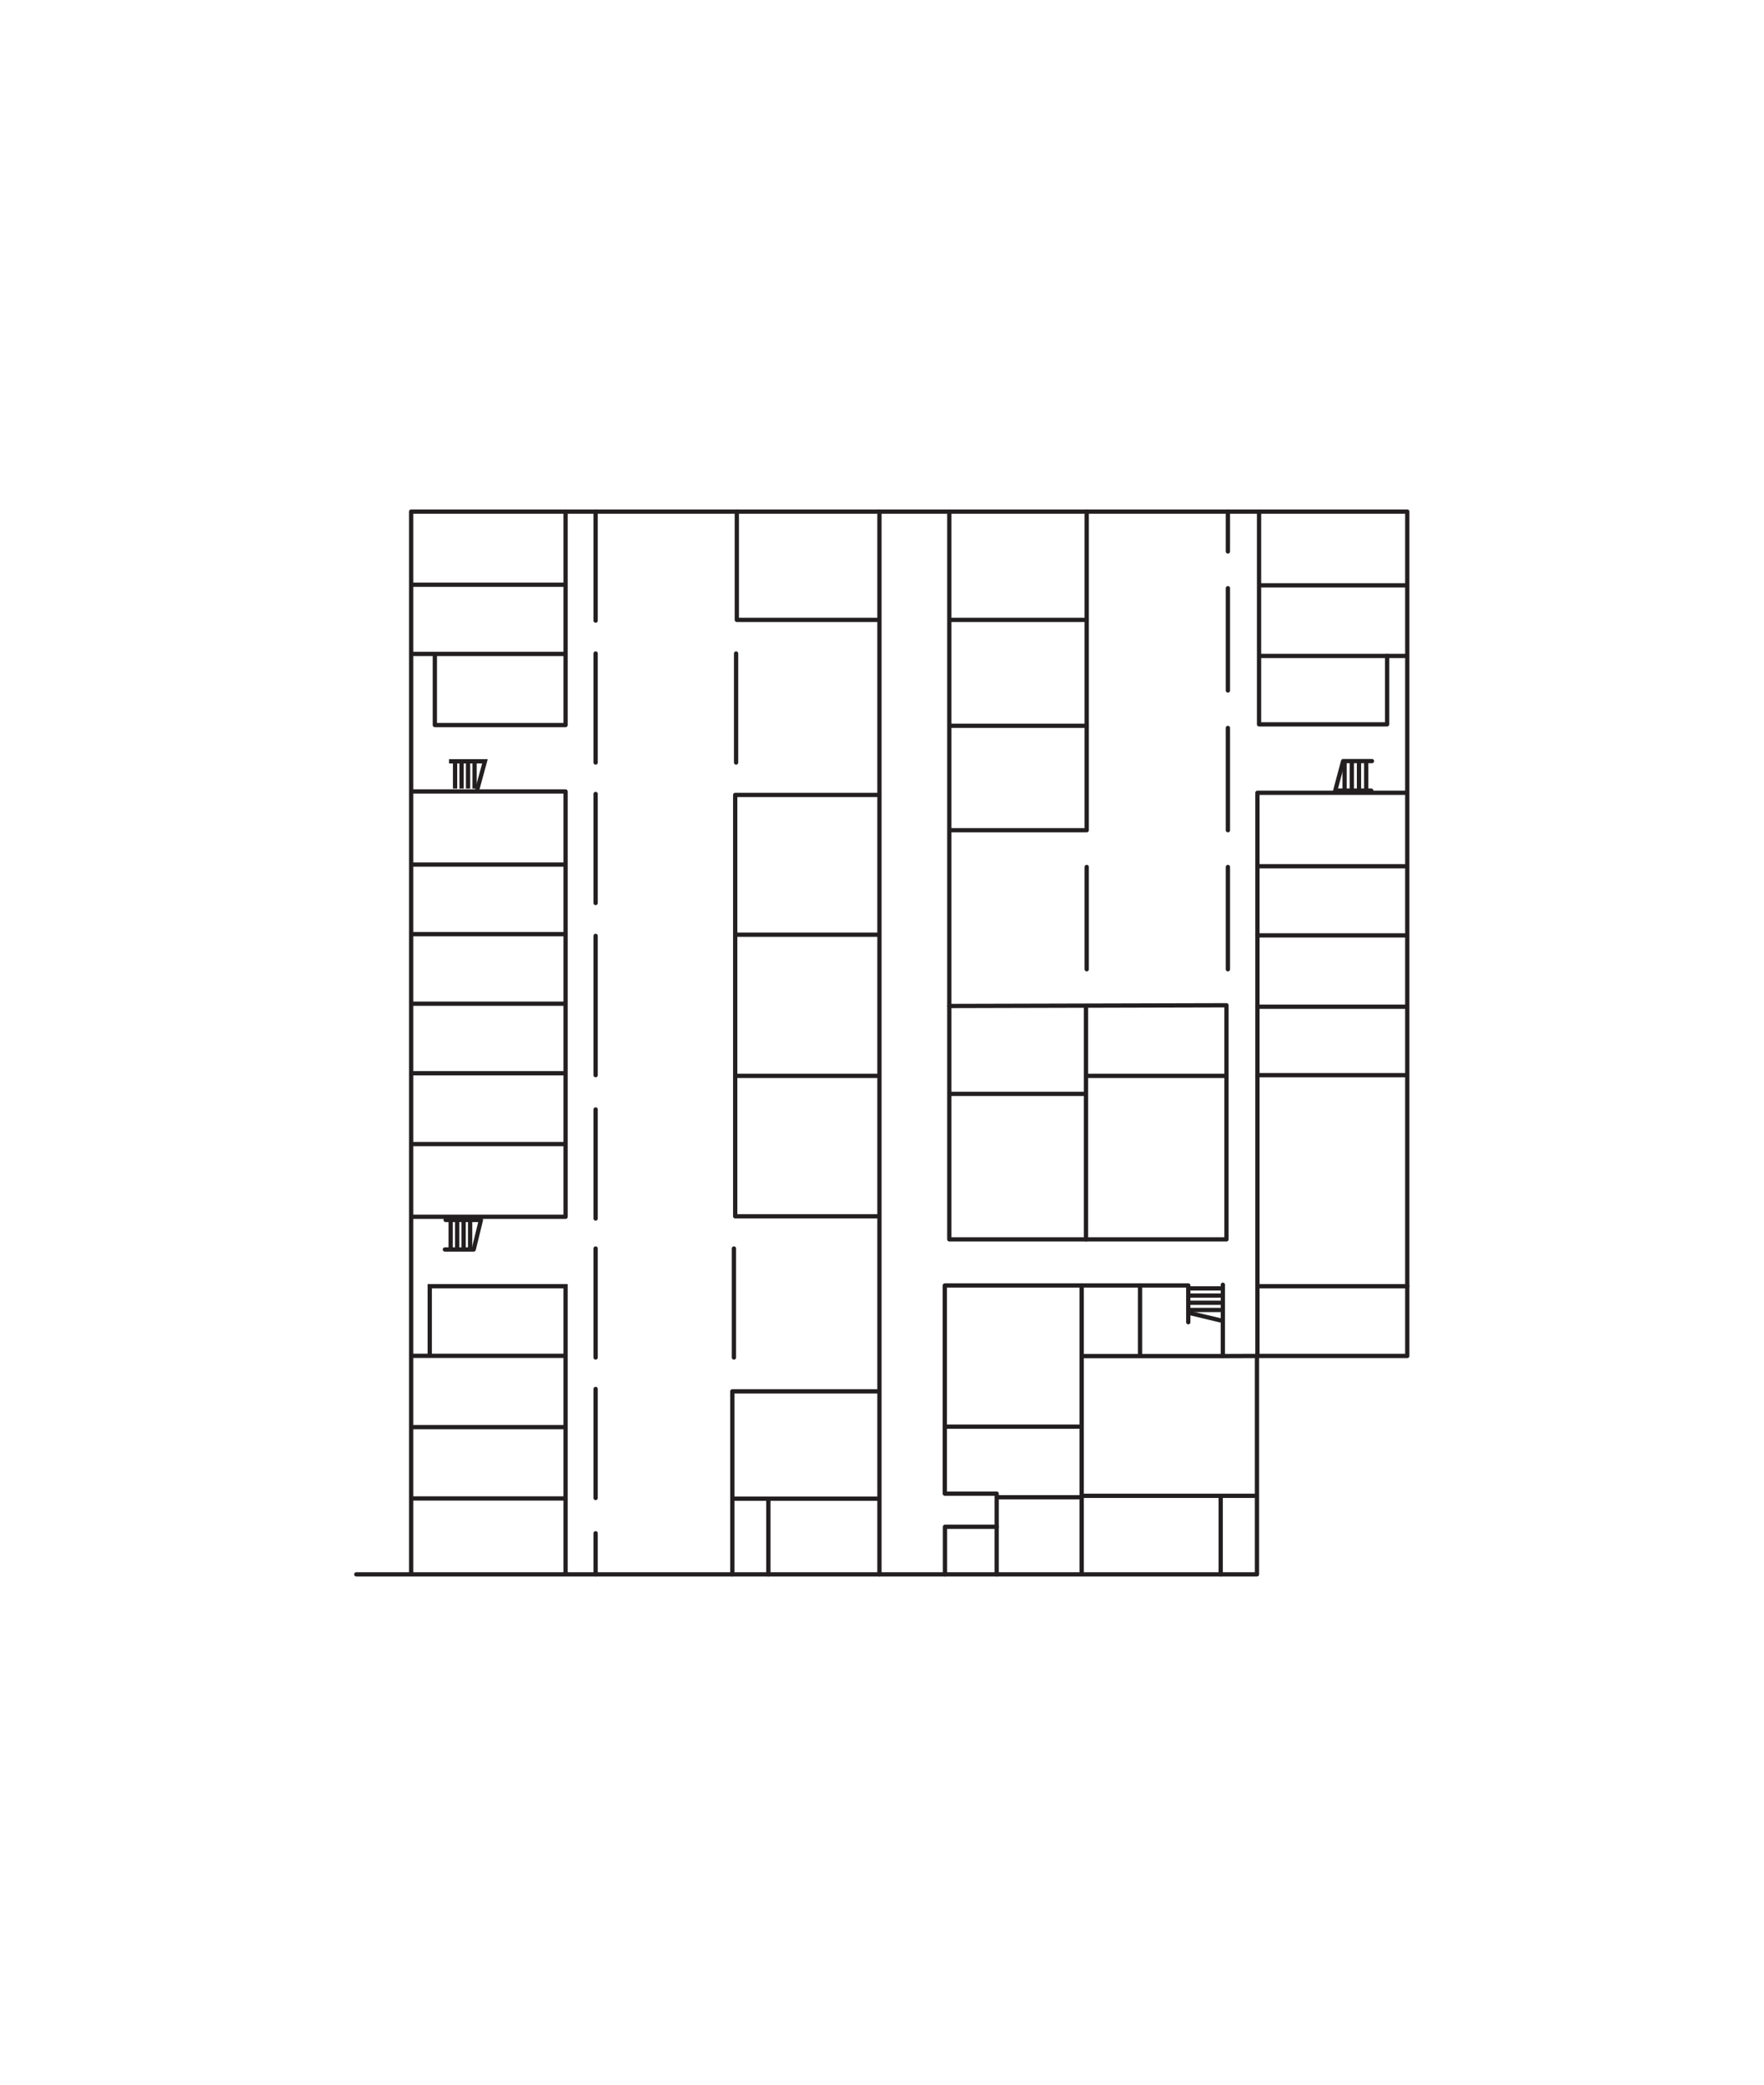 <?xml version="1.0" encoding="UTF-8" standalone="no"?>
<!-- Created with Inkscape (http://www.inkscape.org/) -->

<svg
   version="1.1"
   id="svg6788"
   width="550"
   height="650"
   viewBox="0 0 550 650"
   sodipodi:docname="r1.svg"
   inkscape:version="1.2 (dc2aedaf03, 2022-05-15)"
   inkscape:export-filename="..\..\..\..\..\..\Documents\flutter\project03_c_app\flutter_app\images\r2.svg"
   inkscape:export-xdpi="96"
   inkscape:export-ydpi="96"
   xmlns:inkscape="http://www.inkscape.org/namespaces/inkscape"
   xmlns:sodipodi="http://sodipodi.sourceforge.net/DTD/sodipodi-0.dtd"
   xmlns="http://www.w3.org/2000/svg"
   xmlns:svg="http://www.w3.org/2000/svg">
  <defs
     id="defs6792">
    <clipPath
       clipPathUnits="userSpaceOnUse"
       id="clipPath2256">
      <path
         d="m -259.628,-496.858 h 595.22 v 842 h -595.22 z"
         id="path2258"
         style="stroke-width:1" />
    </clipPath>
    <clipPath
       clipPathUnits="userSpaceOnUse"
       id="clipPath2260">
      <path
         d="m -248.171,-503.261 h 595.22 v 842 h -595.22 z"
         id="path2262"
         style="stroke-width:1" />
    </clipPath>
    <clipPath
       clipPathUnits="userSpaceOnUse"
       id="clipPath2264">
      <path
         d="m -267.042,-454.063 h 595.22 v 842 h -595.22 z"
         id="path2266"
         style="stroke-width:1" />
    </clipPath>
    <clipPath
       clipPathUnits="userSpaceOnUse"
       id="clipPath2268">
      <path
         d="m -275.297,-454.063 h 595.22 v 842 h -595.22 z"
         id="path2270"
         style="stroke-width:1" />
    </clipPath>
    <clipPath
       clipPathUnits="userSpaceOnUse"
       id="clipPath2272">
      <path
         d="m -214.642,-446.818 h 595.22 v 842 h -595.22 z"
         id="path2274"
         style="stroke-width:1" />
    </clipPath>
    <clipPath
       clipPathUnits="userSpaceOnUse"
       id="clipPath2276">
      <path
         d="m -234.524,-503.261 h 595.22 v 842 h -595.22 z"
         id="path2278"
         style="stroke-width:1" />
    </clipPath>
    <clipPath
       clipPathUnits="userSpaceOnUse"
       id="clipPath2280">
      <path
         d="m -267.547,-503.43 h 595.22 v 842 h -595.22 z"
         id="path2282"
         style="stroke-width:1" />
    </clipPath>
    <clipPath
       clipPathUnits="userSpaceOnUse"
       id="clipPath2284">
      <path
         d="m -310.512,-618.506 h 595.22 v 842 h -595.22 z"
         id="path2286"
         style="stroke-width:1" />
    </clipPath>
    <clipPath
       clipPathUnits="userSpaceOnUse"
       id="clipPath2288">
      <path
         d="M -296.02,-625.751 H 299.2 v 842 h -595.22 z"
         id="path2290"
         style="stroke-width:1" />
    </clipPath>
    <clipPath
       clipPathUnits="userSpaceOnUse"
       id="clipPath2292">
      <path
         d="m -297.706,-625.751 h 595.22 v 842 h -595.22 z"
         id="path2294"
         style="stroke-width:1" />
    </clipPath>
    <clipPath
       clipPathUnits="userSpaceOnUse"
       id="clipPath2296">
      <path
         d="m -299.391,-625.751 h 595.22 v 842 h -595.22 z"
         id="path2298"
         style="stroke-width:1" />
    </clipPath>
    <clipPath
       clipPathUnits="userSpaceOnUse"
       id="clipPath2300">
      <path
         d="m -301.077,-625.751 h 595.22 v 842 h -595.22 z"
         id="path2302"
         style="stroke-width:1" />
    </clipPath>
    <clipPath
       clipPathUnits="userSpaceOnUse"
       id="clipPath2304">
      <path
         d="m -302.424,-625.919 h 595.22 v 842 h -595.22 z"
         id="path2306"
         style="stroke-width:1" />
    </clipPath>
    <clipPath
       clipPathUnits="userSpaceOnUse"
       id="clipPath2308">
      <path
         d="m -276.014,-684.275 h 595.22 v 842 h -595.22 z"
         id="path2310"
         style="stroke-width:1" />
    </clipPath>
    <clipPath
       clipPathUnits="userSpaceOnUse"
       id="clipPath2312">
      <path
         d="m -268.726,-684.275 h 595.22 v 842 h -595.22 z"
         id="path2314"
         style="stroke-width:1" />
    </clipPath>
    <clipPath
       clipPathUnits="userSpaceOnUse"
       id="clipPath2316">
      <path
         d="m -268.726,-666.356 h 595.22 v 842 h -595.22 z"
         id="path2318"
         style="stroke-width:1" />
    </clipPath>
    <clipPath
       clipPathUnits="userSpaceOnUse"
       id="clipPath2320">
      <path
         d="m -268.726,-633.67 h 595.22 v 842 h -595.22 z"
         id="path2322"
         style="stroke-width:1" />
    </clipPath>
    <clipPath
       clipPathUnits="userSpaceOnUse"
       id="clipPath2324">
      <path
         d="m -268.726,-601.152 h 595.22 v 842 h -595.22 z"
         id="path2326"
         style="stroke-width:1" />
    </clipPath>
    <clipPath
       clipPathUnits="userSpaceOnUse"
       id="clipPath2328">
      <path
         d="m -235.703,-601.152 h 595.22 v 842 h -595.22 z"
         id="path2330"
         style="stroke-width:1" />
    </clipPath>
    <clipPath
       clipPathUnits="userSpaceOnUse"
       id="clipPath2332">
      <path
         d="m -235.366,-548.079 h 595.22 v 842 h -595.22 z"
         id="path2334"
         style="stroke-width:1" />
    </clipPath>
    <clipPath
       clipPathUnits="userSpaceOnUse"
       id="clipPath2336">
      <path
         d="m -235.535,-568.465 h 595.22 v 842 h -595.22 z"
         id="path2338"
         style="stroke-width:1" />
    </clipPath>
    <clipPath
       clipPathUnits="userSpaceOnUse"
       id="clipPath2340">
      <path
         d="m -203.564,-684.275 h 595.22 v 842 h -595.22 z"
         id="path2342"
         style="stroke-width:1" />
    </clipPath>
    <clipPath
       clipPathUnits="userSpaceOnUse"
       id="clipPath2344">
      <path
         d="m -161.232,-452.99 h 595.22 v 842 h -595.22 z"
         id="path2346"
         style="stroke-width:1" />
    </clipPath>
    <clipPath
       clipPathUnits="userSpaceOnUse"
       id="clipPath2348">
      <path
         d="m -187.01,-478.494 h 595.22 v 842 h -595.22 z"
         id="path2350"
         style="stroke-width:1" />
    </clipPath>
    <clipPath
       clipPathUnits="userSpaceOnUse"
       id="clipPath2352">
      <path
         d="m -153.186,-511.913 h 595.22 v 842 h -595.22 z"
         id="path2354"
         style="stroke-width:1" />
    </clipPath>
    <clipPath
       clipPathUnits="userSpaceOnUse"
       id="clipPath2356">
      <path
         d="m -187.179,-618.001 h 595.22 v 842 h -595.22 z"
         id="path2358"
         style="stroke-width:1" />
    </clipPath>
    <clipPath
       clipPathUnits="userSpaceOnUse"
       id="clipPath2360">
      <path
         d="m -153.691,-651.083 h 595.22 v 842 h -595.22 z"
         id="path2362"
         style="stroke-width:1" />
    </clipPath>
    <clipPath
       clipPathUnits="userSpaceOnUse"
       id="clipPath2364">
      <path
         d="m -153.86,-684.275 h 595.22 v 842 h -595.22 z"
         id="path2366"
         style="stroke-width:1" />
    </clipPath>
    <clipPath
       clipPathUnits="userSpaceOnUse"
       id="clipPath2368">
      <path
         d="m -120.836,-445.302 h 595.22 v 842 h -595.22 z"
         id="path2370"
         style="stroke-width:1" />
    </clipPath>
    <clipPath
       clipPathUnits="userSpaceOnUse"
       id="clipPath2372">
      <path
         d="m -120.836,-479.058 h 595.22 v 842 h -595.22 z"
         id="path2374"
         style="stroke-width:1" />
    </clipPath>
    <clipPath
       clipPathUnits="userSpaceOnUse"
       id="clipPath2376">
      <path
         d="m -120.836,-511.913 h 595.22 v 842 h -595.22 z"
         id="path2378"
         style="stroke-width:1" />
    </clipPath>
    <clipPath
       clipPathUnits="userSpaceOnUse"
       id="clipPath2380">
      <path
         d="m -120.836,-544.431 h 595.22 v 842 h -595.22 z"
         id="path2382"
         style="stroke-width:1" />
    </clipPath>
    <clipPath
       clipPathUnits="userSpaceOnUse"
       id="clipPath2384">
      <path
         d="m -120.836,-585.036 h 595.22 v 842 h -595.22 z"
         id="path2386"
         style="stroke-width:1" />
    </clipPath>
    <clipPath
       clipPathUnits="userSpaceOnUse"
       id="clipPath2388">
      <path
         d="m -120.836,-618.228 h 595.22 v 842 h -595.22 z"
         id="path2390"
         style="stroke-width:1" />
    </clipPath>
    <clipPath
       clipPathUnits="userSpaceOnUse"
       id="clipPath2392">
      <path
         d="m -120.836,-651.083 h 595.22 v 842 h -595.22 z"
         id="path2394"
         style="stroke-width:1" />
    </clipPath>
    <clipPath
       clipPathUnits="userSpaceOnUse"
       id="clipPath2396">
      <path
         d="m -120.836,-684.275 h 595.22 v 842 h -595.22 z"
         id="path2398"
         style="stroke-width:1" />
    </clipPath>
    <clipPath
       clipPathUnits="userSpaceOnUse"
       id="clipPath2400">
      <path
         d="m -91.479,-518.425 h 595.22 v 842 h -595.22 z"
         id="path2402"
         style="stroke-width:1" />
    </clipPath>
    <clipPath
       clipPathUnits="userSpaceOnUse"
       id="clipPath2404">
      <path
         d="m -89.962,-518.425 h 595.22 v 842 h -595.22 z"
         id="path2406"
         style="stroke-width:1" />
    </clipPath>
    <clipPath
       clipPathUnits="userSpaceOnUse"
       id="clipPath2408">
      <path
         d="m -88.445,-518.425 h 595.22 v 842 h -595.22 z"
         id="path2410"
         style="stroke-width:1" />
    </clipPath>
    <clipPath
       clipPathUnits="userSpaceOnUse"
       id="clipPath2412">
      <path
         d="m -86.928,-518.425 h 595.22 v 842 h -595.22 z"
         id="path2414"
         style="stroke-width:1" />
    </clipPath>
    <clipPath
       clipPathUnits="userSpaceOnUse"
       id="clipPath2416">
      <path
         d="m -85.749,-518.593 h 595.22 v 842 h -595.22 z"
         id="path2418"
         style="stroke-width:1" />
    </clipPath>
    <clipPath
       clipPathUnits="userSpaceOnUse"
       id="clipPath2420">
      <path
         d="m -82.041,-486.918 h 595.22 v 842 h -595.22 z"
         id="path2422"
         style="stroke-width:1" />
    </clipPath>
    <clipPath
       clipPathUnits="userSpaceOnUse"
       id="clipPath2424">
      <path
         d="m -92.518,-625.771 h 595.22 v 842 h -595.22 z"
         id="path2426"
         style="stroke-width:1" />
    </clipPath>
    <clipPath
       clipPathUnits="userSpaceOnUse"
       id="clipPath2428">
      <path
         d="m -90.999,-625.771 h 595.22 v 842 h -595.22 z"
         id="path2430"
         style="stroke-width:1" />
    </clipPath>
    <clipPath
       clipPathUnits="userSpaceOnUse"
       id="clipPath2432">
      <path
         d="m -89.48,-625.771 h 595.22 v 842 H -89.48 Z"
         id="path2434"
         style="stroke-width:1" />
    </clipPath>
    <clipPath
       clipPathUnits="userSpaceOnUse"
       id="clipPath2436">
      <path
         d="m -87.961,-625.771 h 595.22 v 842 h -595.22 z"
         id="path2438"
         style="stroke-width:1" />
    </clipPath>
    <clipPath
       clipPathUnits="userSpaceOnUse"
       id="clipPath2440">
      <path
         d="m -86.544,-625.872 h 595.22 v 842 h -595.22 z"
         id="path2442"
         style="stroke-width:1" />
    </clipPath>
    <clipPath
       clipPathUnits="userSpaceOnUse"
       id="clipPath2444">
      <path
         d="m -113.808,-684.275 h 595.22 v 842 h -595.22 z"
         id="path2446"
         style="stroke-width:1" />
    </clipPath>
  </defs>
  <sodipodi:namedview
     id="namedview6790"
     pagecolor="#ffffff"
     bordercolor="#666666"
     borderopacity="1.0"
     inkscape:showpageshadow="2"
     inkscape:pageopacity="0.0"
     inkscape:pagecheckerboard="0"
     inkscape:deskcolor="#d1d1d1"
     showgrid="false"
     inkscape:zoom="1.0669585"
     inkscape:cx="179.01352"
     inkscape:cy="285.85929"
     inkscape:window-width="1920"
     inkscape:window-height="1027"
     inkscape:window-x="1912"
     inkscape:window-y="-8"
     inkscape:window-maximized="1"
     inkscape:current-layer="g12286" />
  <g
     id="g12286"
     inkscape:groupmode="layer"
     inkscape:label="Page 5"
     transform="matrix(1.333,0,0,-1.333,1.1661298e-4,1122.667)">
    <g
       id="g2614"
       transform="translate(18.482,38.267)">
      <path
         d="m 0,0 h 210.672 v 51.089 h 35.155 V 248.583 H 12.829 V 0"
         style="fill:none;stroke:#231f20;stroke-width:1;stroke-linecap:round;stroke-linejoin:round;stroke-miterlimit:4;stroke-dasharray:none;stroke-opacity:1"
         id="path12342"
         transform="translate(64.854,435.692)" />
      <g
         id="g12344"
         transform="translate(113.808,684.275)"
         clip-path="url(#clipPath2444)">
        <path
           d="m 0,0 v -49.928 h -30.577 v 16.273"
           style="fill:none;stroke:#231f20;stroke-width:1;stroke-linecap:round;stroke-linejoin:round;stroke-miterlimit:4;stroke-dasharray:none;stroke-opacity:1"
           id="path12346" />
      </g>
      <g
         id="g12348"
         transform="translate(77.83,519.327)">
        <path
           d="M 0,0 H 35.978 V 99.487 H 0.168"
           style="fill:none;stroke:#231f20;stroke-width:1;stroke-linecap:round;stroke-linejoin:round;stroke-miterlimit:4;stroke-dasharray:none;stroke-opacity:1"
           id="path12350" />
      </g>
      <g
         id="g12352"
         transform="translate(77.881,650.99)">
        <path
           d="M 0,0 H 35.677"
           style="fill:none;stroke:#231f20;stroke-width:1;stroke-linecap:round;stroke-linejoin:round;stroke-miterlimit:4;stroke-dasharray:none;stroke-opacity:1"
           id="path12354" />
      </g>
      <g
         id="g12356"
         transform="translate(77.83,667.177)">
        <path
           d="M 0,0 H 35.728"
           style="fill:none;stroke:#231f20;stroke-width:1;stroke-linecap:round;stroke-linejoin:round;stroke-miterlimit:4;stroke-dasharray:none;stroke-opacity:1"
           id="path12358" />
      </g>
      <g
         id="g12360"
         transform="translate(77.83,601.715)">
        <path
           d="M 0,0 H 35.728"
           style="fill:none;stroke:#231f20;stroke-width:1;stroke-linecap:round;stroke-linejoin:round;stroke-miterlimit:4;stroke-dasharray:none;stroke-opacity:1"
           id="path12362" />
      </g>
      <g
         id="g12364"
         transform="translate(77.881,585.442)">
        <path
           d="M 0,0 H 35.677"
           style="fill:none;stroke:#231f20;stroke-width:1;stroke-linecap:round;stroke-linejoin:round;stroke-miterlimit:4;stroke-dasharray:none;stroke-opacity:1"
           id="path12366" />
      </g>
      <g
         id="g12368"
         transform="translate(77.881,569.169)">
        <path
           d="M 0,0 H 35.677"
           style="fill:none;stroke:#231f20;stroke-width:1;stroke-linecap:round;stroke-linejoin:round;stroke-miterlimit:4;stroke-dasharray:none;stroke-opacity:1"
           id="path12370" />
      </g>
      <g
         id="g12372"
         transform="translate(77.881,552.897)">
        <path
           d="M 0,0 H 35.677"
           style="fill:none;stroke:#231f20;stroke-width:1;stroke-linecap:round;stroke-linejoin:round;stroke-miterlimit:4;stroke-dasharray:none;stroke-opacity:1"
           id="path12374" />
      </g>
      <g
         id="g12376"
         transform="translate(77.881,536.34)">
        <path
           d="M 0,0 H 35.677"
           style="fill:none;stroke:#231f20;stroke-width:1;stroke-linecap:round;stroke-linejoin:round;stroke-miterlimit:4;stroke-dasharray:none;stroke-opacity:1"
           id="path12378" />
      </g>
      <g
         id="g12380"
         transform="translate(86.544,625.872)"
         clip-path="url(#clipPath2440)">
        <path
           d="M 0,0 H 8.403 L 6.581,-6.682"
           style="fill:none;stroke:#231f20;stroke-width:1;stroke-linecap:butt;stroke-linejoin:miter;stroke-miterlimit:4;stroke-dasharray:none;stroke-opacity:1"
           id="path12382" />
      </g>
      <g
         id="g12384"
         transform="translate(87.961,625.771)"
         clip-path="url(#clipPath2436)">
        <path
           d="M 0,0 V -6.277"
           style="fill:none;stroke:#231f20;stroke-width:1;stroke-linecap:butt;stroke-linejoin:miter;stroke-miterlimit:4;stroke-dasharray:none;stroke-opacity:1"
           id="path12386" />
      </g>
      <g
         id="g12388"
         transform="translate(89.48,625.771)"
         clip-path="url(#clipPath2432)">
        <path
           d="M 0,0 V -6.277"
           style="fill:none;stroke:#231f20;stroke-width:1;stroke-linecap:butt;stroke-linejoin:miter;stroke-miterlimit:4;stroke-dasharray:none;stroke-opacity:1"
           id="path12390" />
      </g>
      <g
         id="g12392"
         transform="translate(90.999,625.771)"
         clip-path="url(#clipPath2428)">
        <path
           d="M 0,0 V -6.277"
           style="fill:none;stroke:#231f20;stroke-width:1;stroke-linecap:butt;stroke-linejoin:miter;stroke-miterlimit:4;stroke-dasharray:none;stroke-opacity:1"
           id="path12394" />
      </g>
      <g
         id="g12396"
         transform="translate(92.518,625.771)"
         clip-path="url(#clipPath2424)">
        <path
           d="M 0,0 V -6.277"
           style="fill:none;stroke:#231f20;stroke-width:1;stroke-linecap:butt;stroke-linejoin:miter;stroke-miterlimit:4;stroke-dasharray:none;stroke-opacity:1"
           id="path12398" />
      </g>
      <g
         id="g12400"
         transform="translate(82.041,486.918)"
         clip-path="url(#clipPath2420)">
        <path
           d="M 0,0 V 16.175 H 31.766 V -51.226"
           style="fill:none;stroke:#231f20;stroke-width:1;stroke-linecap:butt;stroke-linejoin:miter;stroke-miterlimit:4;stroke-dasharray:none;stroke-opacity:1"
           id="path12402" />
      </g>
      <g
         id="g12404"
         transform="translate(77.881,486.805)">
        <path
           d="M 0,0 H 35.677"
           style="fill:none;stroke:#231f20;stroke-width:1;stroke-linecap:round;stroke-linejoin:round;stroke-miterlimit:4;stroke-dasharray:none;stroke-opacity:1"
           id="path12406" />
      </g>
      <g
         id="g12408"
         transform="translate(77.881,470.125)">
        <path
           d="M 0,0 H 35.677"
           style="fill:none;stroke:#231f20;stroke-width:1;stroke-linecap:round;stroke-linejoin:round;stroke-miterlimit:4;stroke-dasharray:none;stroke-opacity:1"
           id="path12410" />
      </g>
      <g
         id="g12412"
         transform="translate(77.881,453.444)">
        <path
           d="M 0,0 H 35.677"
           style="fill:none;stroke:#231f20;stroke-width:1;stroke-linecap:round;stroke-linejoin:round;stroke-miterlimit:4;stroke-dasharray:none;stroke-opacity:1"
           id="path12414" />
      </g>
      <g
         id="g12416"
         transform="translate(85.749,518.593)"
         clip-path="url(#clipPath2416)">
        <path
           d="M 0,0 H 8.256 L 6.571,-6.908 h -6.74"
           style="fill:none;stroke:#231f20;stroke-width:1;stroke-linecap:round;stroke-linejoin:round;stroke-miterlimit:4;stroke-dasharray:none;stroke-opacity:1"
           id="path12418" />
      </g>
      <g
         id="g12420"
         transform="translate(86.928,518.425)"
         clip-path="url(#clipPath2412)">
        <path
           d="M 0,0 V -6.235"
           style="fill:none;stroke:#231f20;stroke-width:1;stroke-linecap:round;stroke-linejoin:round;stroke-miterlimit:4;stroke-dasharray:none;stroke-opacity:1"
           id="path12422" />
      </g>
      <g
         id="g12424"
         transform="translate(88.445,518.425)"
         clip-path="url(#clipPath2408)">
        <path
           d="M 0,0 V -6.235"
           style="fill:none;stroke:#231f20;stroke-width:1;stroke-linecap:round;stroke-linejoin:round;stroke-miterlimit:4;stroke-dasharray:none;stroke-opacity:1"
           id="path12426" />
      </g>
      <g
         id="g12428"
         transform="translate(89.962,518.425)"
         clip-path="url(#clipPath2404)">
        <path
           d="M 0,0 V -6.235"
           style="fill:none;stroke:#231f20;stroke-width:1;stroke-linecap:round;stroke-linejoin:round;stroke-miterlimit:4;stroke-dasharray:none;stroke-opacity:1"
           id="path12430" />
      </g>
      <g
         id="g12432"
         transform="translate(91.479,518.425)"
         clip-path="url(#clipPath2400)">
        <path
           d="M 0,0 V -6.235"
           style="fill:none;stroke:#231f20;stroke-width:1;stroke-linecap:round;stroke-linejoin:round;stroke-miterlimit:4;stroke-dasharray:none;stroke-opacity:1"
           id="path12434" />
      </g>
      <g
         id="g12436"
         transform="translate(120.836,684.275)"
         clip-path="url(#clipPath2396)">
        <path
           d="M 0,0 V -25.501"
           style="fill:none;stroke:#231f20;stroke-width:1;stroke-linecap:round;stroke-linejoin:round;stroke-miterlimit:4;stroke-dasharray:none;stroke-opacity:1"
           id="path12438" />
      </g>
      <g
         id="g12440"
         transform="translate(120.836,651.083)"
         clip-path="url(#clipPath2392)">
        <path
           d="M 0,0 V -25.5"
           style="fill:none;stroke:#231f20;stroke-width:1;stroke-linecap:round;stroke-linejoin:round;stroke-miterlimit:4;stroke-dasharray:none;stroke-opacity:1"
           id="path12442" />
      </g>
      <g
         id="g12444"
         transform="translate(120.836,618.228)"
         clip-path="url(#clipPath2388)">
        <path
           d="M 0,0 V -25.5"
           style="fill:none;stroke:#231f20;stroke-width:1;stroke-linecap:round;stroke-linejoin:round;stroke-miterlimit:4;stroke-dasharray:none;stroke-opacity:1"
           id="path12446" />
      </g>
      <g
         id="g12448"
         transform="translate(120.836,585.036)"
         clip-path="url(#clipPath2384)">
        <path
           d="M 0,0 V -32.577"
           style="fill:none;stroke:#231f20;stroke-width:1;stroke-linecap:round;stroke-linejoin:round;stroke-miterlimit:4;stroke-dasharray:none;stroke-opacity:1"
           id="path12450" />
      </g>
      <g
         id="g12452"
         transform="translate(120.836,544.431)"
         clip-path="url(#clipPath2380)">
        <path
           d="M 0,0 V -25.501"
           style="fill:none;stroke:#231f20;stroke-width:1;stroke-linecap:round;stroke-linejoin:round;stroke-miterlimit:4;stroke-dasharray:none;stroke-opacity:1"
           id="path12454" />
      </g>
      <g
         id="g12456"
         transform="translate(120.836,511.913)"
         clip-path="url(#clipPath2376)">
        <path
           d="M 0,0 V -25.501"
           style="fill:none;stroke:#231f20;stroke-width:1;stroke-linecap:round;stroke-linejoin:round;stroke-miterlimit:4;stroke-dasharray:none;stroke-opacity:1"
           id="path12458" />
      </g>
      <g
         id="g12460"
         transform="translate(120.836,479.058)"
         clip-path="url(#clipPath2372)">
        <path
           d="M 0,0 V -25.501"
           style="fill:none;stroke:#231f20;stroke-width:1;stroke-linecap:round;stroke-linejoin:round;stroke-miterlimit:4;stroke-dasharray:none;stroke-opacity:1"
           id="path12462" />
      </g>
      <g
         id="g12464"
         transform="translate(120.836,445.302)"
         clip-path="url(#clipPath2368)">
        <path
           d="M 0,0 V -9.604"
           style="fill:none;stroke:#231f20;stroke-width:1;stroke-linecap:round;stroke-linejoin:round;stroke-miterlimit:4;stroke-dasharray:none;stroke-opacity:1"
           id="path12466" />
      </g>
      <g
         id="g12468"
         transform="translate(187.22,435.692)">
        <path
           d="M 0,0 V 248.583"
           style="fill:none;stroke:#231f20;stroke-width:1;stroke-linecap:round;stroke-linejoin:round;stroke-miterlimit:4;stroke-dasharray:none;stroke-opacity:1"
           id="path12470" />
      </g>
      <g
         id="g12472"
         transform="translate(153.86,684.275)"
         clip-path="url(#clipPath2364)">
        <path
           d="M 0,0 V -25.332 H 32.982"
           style="fill:none;stroke:#231f20;stroke-width:1;stroke-linecap:round;stroke-linejoin:round;stroke-miterlimit:4;stroke-dasharray:none;stroke-opacity:1"
           id="path12474" />
      </g>
      <g
         id="g12476"
         transform="translate(153.691,651.083)"
         clip-path="url(#clipPath2360)">
        <path
           d="M 0,0 V -25.5"
           style="fill:none;stroke:#231f20;stroke-width:1;stroke-linecap:round;stroke-linejoin:round;stroke-miterlimit:4;stroke-dasharray:none;stroke-opacity:1"
           id="path12478" />
      </g>
      <g
         id="g12480"
         transform="translate(187.179,618.001)"
         clip-path="url(#clipPath2356)">
        <path
           d="m 0,0 h -33.697 v -98.565 h 33.36"
           style="fill:none;stroke:#231f20;stroke-width:1;stroke-linecap:round;stroke-linejoin:round;stroke-miterlimit:4;stroke-dasharray:none;stroke-opacity:1"
           id="path12482" />
      </g>
      <g
         id="g12484"
         transform="translate(153.651,585.314)">
        <path
           d="M 0,0 H 33.191"
           style="fill:none;stroke:#231f20;stroke-width:1;stroke-linecap:round;stroke-linejoin:round;stroke-miterlimit:4;stroke-dasharray:none;stroke-opacity:1"
           id="path12486" />
      </g>
      <g
         id="g12488"
         transform="translate(153.651,552.291)">
        <path
           d="M 0,0 H 33.191"
           style="fill:none;stroke:#231f20;stroke-width:1;stroke-linecap:round;stroke-linejoin:round;stroke-miterlimit:4;stroke-dasharray:none;stroke-opacity:1"
           id="path12490" />
      </g>
      <g
         id="g12492"
         transform="translate(153.186,511.913)"
         clip-path="url(#clipPath2352)">
        <path
           d="M 0,0 V -25.501"
           style="fill:none;stroke:#231f20;stroke-width:1;stroke-linecap:round;stroke-linejoin:round;stroke-miterlimit:4;stroke-dasharray:none;stroke-opacity:1"
           id="path12494" />
      </g>
      <g
         id="g12496"
         transform="translate(187.01,478.494)"
         clip-path="url(#clipPath2348)">
        <path
           d="M 0,0 H -34.202 V -42.802"
           style="fill:none;stroke:#231f20;stroke-width:1;stroke-linecap:round;stroke-linejoin:round;stroke-miterlimit:4;stroke-dasharray:none;stroke-opacity:1"
           id="path12498" />
      </g>
      <g
         id="g12500"
         transform="translate(152.976,453.389)">
        <path
           d="M 0,0 H 34.034"
           style="fill:none;stroke:#231f20;stroke-width:1;stroke-linecap:round;stroke-linejoin:round;stroke-miterlimit:4;stroke-dasharray:none;stroke-opacity:1"
           id="path12502" />
      </g>
      <g
         id="g12504"
         transform="translate(161.232,452.99)"
         clip-path="url(#clipPath2344)">
        <path
           d="M 0,0 V -17.298"
           style="fill:none;stroke:#231f20;stroke-width:1;stroke-linecap:round;stroke-linejoin:round;stroke-miterlimit:4;stroke-dasharray:none;stroke-opacity:1"
           id="path12506" />
      </g>
      <g
         id="g12508"
         transform="translate(203.564,684.275)"
         clip-path="url(#clipPath2340)">
        <path
           d="m 0,0 v -170.231 h 64.826 v 54.758 l -64.868,-0.168"
           style="fill:none;stroke:#231f20;stroke-width:1;stroke-linecap:round;stroke-linejoin:round;stroke-miterlimit:4;stroke-dasharray:none;stroke-opacity:1"
           id="path12510" />
      </g>
      <g
         id="g12512"
         transform="translate(235.535,568.465)"
         clip-path="url(#clipPath2336)">
        <path
           d="M 0,0 V -54.421"
           style="fill:none;stroke:#231f20;stroke-width:1;stroke-linecap:round;stroke-linejoin:round;stroke-miterlimit:4;stroke-dasharray:none;stroke-opacity:1"
           id="path12514" />
      </g>
      <g
         id="g12516"
         transform="translate(235.872,552.291)">
        <path
           d="M 0,0 H 32.349"
           style="fill:none;stroke:#231f20;stroke-width:1;stroke-linecap:round;stroke-linejoin:round;stroke-miterlimit:4;stroke-dasharray:none;stroke-opacity:1"
           id="path12518" />
      </g>
      <g
         id="g12520"
         transform="translate(235.366,548.079)"
         clip-path="url(#clipPath2332)">
        <path
           d="M 0,0 H -31.675"
           style="fill:none;stroke:#231f20;stroke-width:1;stroke-linecap:round;stroke-linejoin:round;stroke-miterlimit:4;stroke-dasharray:none;stroke-opacity:1"
           id="path12522" />
      </g>
      <g
         id="g12524"
         transform="translate(203.691,609.745)">
        <path
           d="M 0,0 H 32.012 V 74.53"
           style="fill:none;stroke:#231f20;stroke-width:1;stroke-linecap:round;stroke-linejoin:round;stroke-miterlimit:4;stroke-dasharray:none;stroke-opacity:1"
           id="path12526" />
      </g>
      <g
         id="g12528"
         transform="translate(203.902,658.943)">
        <path
           d="M 0,0 H 31.801"
           style="fill:none;stroke:#231f20;stroke-width:1;stroke-linecap:round;stroke-linejoin:round;stroke-miterlimit:4;stroke-dasharray:none;stroke-opacity:1"
           id="path12530" />
      </g>
      <g
         id="g12532"
         transform="translate(203.902,634.175)">
        <path
           d="M 0,0 H 31.801"
           style="fill:none;stroke:#231f20;stroke-width:1;stroke-linecap:round;stroke-linejoin:round;stroke-miterlimit:4;stroke-dasharray:none;stroke-opacity:1"
           id="path12534" />
      </g>
      <g
         id="g12536"
         transform="translate(235.703,601.152)"
         clip-path="url(#clipPath2328)">
        <path
           d="M 0,0 V -23.925"
           style="fill:none;stroke:#231f20;stroke-width:1;stroke-linecap:round;stroke-linejoin:round;stroke-miterlimit:4;stroke-dasharray:none;stroke-opacity:1"
           id="path12538" />
      </g>
      <g
         id="g12540"
         transform="translate(268.726,601.152)"
         clip-path="url(#clipPath2324)">
        <path
           d="M 0,0 V -23.925"
           style="fill:none;stroke:#231f20;stroke-width:1;stroke-linecap:round;stroke-linejoin:round;stroke-miterlimit:4;stroke-dasharray:none;stroke-opacity:1"
           id="path12542" />
      </g>
      <g
         id="g12544"
         transform="translate(268.726,633.67)"
         clip-path="url(#clipPath2320)">
        <path
           d="M 0,0 V -23.925"
           style="fill:none;stroke:#231f20;stroke-width:1;stroke-linecap:round;stroke-linejoin:round;stroke-miterlimit:4;stroke-dasharray:none;stroke-opacity:1"
           id="path12546" />
      </g>
      <g
         id="g12548"
         transform="translate(268.726,666.356)"
         clip-path="url(#clipPath2316)">
        <path
           d="M 0,0 V -23.925"
           style="fill:none;stroke:#231f20;stroke-width:1;stroke-linecap:round;stroke-linejoin:round;stroke-miterlimit:4;stroke-dasharray:none;stroke-opacity:1"
           id="path12550" />
      </g>
      <g
         id="g12552"
         transform="translate(268.726,684.275)"
         clip-path="url(#clipPath2312)">
        <path
           d="M 0,0 V -9.326"
           style="fill:none;stroke:#231f20;stroke-width:1;stroke-linecap:round;stroke-linejoin:round;stroke-miterlimit:4;stroke-dasharray:none;stroke-opacity:1"
           id="path12554" />
      </g>
      <g
         id="g12556"
         transform="translate(276.014,684.275)"
         clip-path="url(#clipPath2308)">
        <path
           d="m 0,0 v -49.763 h 29.95 v 16.007 h 4.378"
           style="fill:none;stroke:#231f20;stroke-width:1;stroke-linecap:round;stroke-linejoin:round;stroke-miterlimit:4;stroke-dasharray:none;stroke-opacity:1"
           id="path12558" />
      </g>
      <g
         id="g12560"
         transform="translate(276.309,650.519)">
        <path
           d="M 0,0 H 29.655"
           style="fill:none;stroke:#231f20;stroke-width:1;stroke-linecap:round;stroke-linejoin:round;stroke-miterlimit:4;stroke-dasharray:none;stroke-opacity:1"
           id="path12562" />
      </g>
      <g
         id="g12564"
         transform="translate(276.141,667.03)">
        <path
           d="M 0,0 H 34.201"
           style="fill:none;stroke:#231f20;stroke-width:1;stroke-linecap:round;stroke-linejoin:round;stroke-miterlimit:4;stroke-dasharray:none;stroke-opacity:1"
           id="path12566" />
      </g>
      <g
         id="g12568"
         transform="translate(302.424,625.919)"
         clip-path="url(#clipPath2304)">
        <path
           d="m 0,0 h -6.74 l -1.853,-6.908 h 8.425"
           style="fill:none;stroke:#231f20;stroke-width:1;stroke-linecap:round;stroke-linejoin:round;stroke-miterlimit:4;stroke-dasharray:none;stroke-opacity:1"
           id="path12570" />
      </g>
      <g
         id="g12572"
         transform="translate(301.077,625.751)"
         clip-path="url(#clipPath2300)">
        <path
           d="M 0,0 V -6.234"
           style="fill:none;stroke:#231f20;stroke-width:1;stroke-linecap:round;stroke-linejoin:round;stroke-miterlimit:4;stroke-dasharray:none;stroke-opacity:1"
           id="path12574" />
      </g>
      <g
         id="g12576"
         transform="translate(299.391,625.751)"
         clip-path="url(#clipPath2296)">
        <path
           d="M 0,0 V -6.234"
           style="fill:none;stroke:#231f20;stroke-width:1;stroke-linecap:round;stroke-linejoin:round;stroke-miterlimit:4;stroke-dasharray:none;stroke-opacity:1"
           id="path12578" />
      </g>
      <g
         id="g12580"
         transform="translate(297.706,625.751)"
         clip-path="url(#clipPath2292)">
        <path
           d="M 0,0 V -6.234"
           style="fill:none;stroke:#231f20;stroke-width:1;stroke-linecap:round;stroke-linejoin:round;stroke-miterlimit:4;stroke-dasharray:none;stroke-opacity:1"
           id="path12582" />
      </g>
      <g
         id="g12584"
         transform="translate(296.02,625.751)"
         clip-path="url(#clipPath2288)">
        <path
           d="M 0,0 V -6.234"
           style="fill:none;stroke:#231f20;stroke-width:1;stroke-linecap:round;stroke-linejoin:round;stroke-miterlimit:4;stroke-dasharray:none;stroke-opacity:1"
           id="path12586" />
      </g>
      <g
         id="g12588"
         transform="translate(310.512,618.506)"
         clip-path="url(#clipPath2284)">
        <path
           d="M 0,0 H -34.877 V -131.42"
           style="fill:none;stroke:#231f20;stroke-width:1;stroke-linecap:round;stroke-linejoin:round;stroke-miterlimit:4;stroke-dasharray:none;stroke-opacity:1"
           id="path12590" />
      </g>
      <g
         id="g12592"
         transform="translate(275.803,503.092)">
        <path
           d="M 0,0 H 34.877"
           style="fill:none;stroke:#231f20;stroke-width:1;stroke-linecap:round;stroke-linejoin:round;stroke-miterlimit:4;stroke-dasharray:none;stroke-opacity:1"
           id="path12594" />
      </g>
      <g
         id="g12596"
         transform="translate(275.635,552.459)">
        <path
           d="M 0,0 H 34.877"
           style="fill:none;stroke:#231f20;stroke-width:1;stroke-linecap:round;stroke-linejoin:round;stroke-miterlimit:4;stroke-dasharray:none;stroke-opacity:1"
           id="path12598" />
      </g>
      <g
         id="g12600"
         transform="translate(275.635,568.465)">
        <path
           d="M 0,0 H 34.877"
           style="fill:none;stroke:#231f20;stroke-width:1;stroke-linecap:round;stroke-linejoin:round;stroke-miterlimit:4;stroke-dasharray:none;stroke-opacity:1"
           id="path12602" />
      </g>
      <g
         id="g12604"
         transform="translate(275.635,585.146)">
        <path
           d="M 0,0 H 34.877"
           style="fill:none;stroke:#231f20;stroke-width:1;stroke-linecap:round;stroke-linejoin:round;stroke-miterlimit:4;stroke-dasharray:none;stroke-opacity:1"
           id="path12606" />
      </g>
      <g
         id="g12608"
         transform="translate(275.635,601.32)">
        <path
           d="M 0,0 H 34.877"
           style="fill:none;stroke:#231f20;stroke-width:1;stroke-linecap:round;stroke-linejoin:round;stroke-miterlimit:4;stroke-dasharray:none;stroke-opacity:1"
           id="path12610" />
      </g>
      <g
         id="g12612"
         transform="translate(202.553,435.692)">
        <path
           d="m 0,0 v 11.126 h 12.089 v 7.75 H -0.042 v 48.693 h 56.949 v -8.593"
           style="fill:none;stroke:#231f20;stroke-width:1;stroke-linecap:round;stroke-linejoin:round;stroke-miterlimit:4;stroke-dasharray:none;stroke-opacity:1"
           id="path12614" />
      </g>
      <g
         id="g12616"
         transform="translate(267.547,503.43)"
         clip-path="url(#clipPath2280)">
        <path
           d="M 0,0 V -16.68 H -32.518"
           style="fill:none;stroke:#231f20;stroke-width:1;stroke-linecap:round;stroke-linejoin:round;stroke-miterlimit:4;stroke-dasharray:none;stroke-opacity:1"
           id="path12618" />
      </g>
      <g
         id="g12620"
         transform="translate(234.524,503.261)"
         clip-path="url(#clipPath2276)">
        <path
           d="M 0,0 V -67.058"
           style="fill:none;stroke:#231f20;stroke-width:1;stroke-linecap:round;stroke-linejoin:round;stroke-miterlimit:4;stroke-dasharray:none;stroke-opacity:1"
           id="path12622" />
      </g>
      <g
         id="g12624"
         transform="translate(202.848,470.238)">
        <path
           d="M 0,0 H 31.002"
           style="fill:none;stroke:#231f20;stroke-width:1;stroke-linecap:round;stroke-linejoin:round;stroke-miterlimit:4;stroke-dasharray:none;stroke-opacity:1"
           id="path12626" />
      </g>
      <g
         id="g12628"
         transform="translate(214.979,453.726)">
        <path
           d="M 0,0 H 19.376"
           style="fill:none;stroke:#231f20;stroke-width:1;stroke-linecap:round;stroke-linejoin:round;stroke-miterlimit:4;stroke-dasharray:none;stroke-opacity:1"
           id="path12630" />
      </g>
      <g
         id="g12632"
         transform="translate(214.642,446.818)"
         clip-path="url(#clipPath2272)">
        <path
           d="M 0,0 V -11.126"
           style="fill:none;stroke:#231f20;stroke-width:1;stroke-linecap:round;stroke-linejoin:round;stroke-miterlimit:4;stroke-dasharray:none;stroke-opacity:1"
           id="path12634" />
      </g>
      <g
         id="g12636"
         transform="translate(275.297,454.063)"
         clip-path="url(#clipPath2268)">
        <path
           d="M 0,0 H -40.605"
           style="fill:none;stroke:#231f20;stroke-width:1;stroke-linecap:round;stroke-linejoin:round;stroke-miterlimit:4;stroke-dasharray:none;stroke-opacity:1"
           id="path12638" />
      </g>
      <g
         id="g12640"
         transform="translate(267.042,454.063)"
         clip-path="url(#clipPath2264)">
        <path
           d="M 0,0 V -18.371"
           style="fill:none;stroke:#231f20;stroke-width:1;stroke-linecap:round;stroke-linejoin:round;stroke-miterlimit:4;stroke-dasharray:none;stroke-opacity:1"
           id="path12642" />
      </g>
      <g
         id="g12644"
         transform="translate(248.171,503.261)"
         clip-path="url(#clipPath2260)">
        <path
           d="M 0,0 V -16.006"
           style="fill:none;stroke:#231f20;stroke-width:1;stroke-linecap:round;stroke-linejoin:round;stroke-miterlimit:4;stroke-dasharray:none;stroke-opacity:1"
           id="path12646" />
      </g>
      <g
         id="g12648"
         transform="translate(259.628,502.587)">
        <path
           d="M 0,0 H 7.245"
           style="fill:none;stroke:#231f20;stroke-width:1;stroke-linecap:round;stroke-linejoin:round;stroke-miterlimit:4;stroke-dasharray:none;stroke-opacity:1"
           id="path12650" />
      </g>
      <g
         id="g12652"
         transform="translate(259.628,500.902)">
        <path
           d="M 0,0 H 7.245"
           style="fill:none;stroke:#231f20;stroke-width:1;stroke-linecap:round;stroke-linejoin:round;stroke-miterlimit:4;stroke-dasharray:none;stroke-opacity:1"
           id="path12654" />
      </g>
      <g
         id="g12656"
         transform="translate(259.628,499.217)">
        <path
           d="M 0,0 H 7.245"
           style="fill:none;stroke:#231f20;stroke-width:1;stroke-linecap:round;stroke-linejoin:round;stroke-miterlimit:4;stroke-dasharray:none;stroke-opacity:1"
           id="path12658" />
      </g>
      <g
         id="g12660"
         transform="translate(259.628,497.532)">
        <path
           d="M 0,0 H 7.245"
           style="fill:none;stroke:#231f20;stroke-width:1;stroke-linecap:round;stroke-linejoin:round;stroke-miterlimit:4;stroke-dasharray:none;stroke-opacity:1"
           id="path12662" />
      </g>
      <g
         id="g12664"
         transform="translate(259.628,496.858)"
         clip-path="url(#clipPath2256)">
        <path
           d="M 0,0 7.751,-1.853"
           style="fill:none;stroke:#231f20;stroke-width:1;stroke-linecap:round;stroke-linejoin:round;stroke-miterlimit:4;stroke-dasharray:none;stroke-opacity:1"
           id="path12666" />
      </g>
      <g
         id="g13348"
         transform="translate(267.546,486.75)">
        <path
           d="M 0,0 7.98,0.031"
           style="fill:none;stroke:#231f20;stroke-width:1;stroke-linecap:butt;stroke-linejoin:miter;stroke-miterlimit:4;stroke-dasharray:none;stroke-opacity:1"
           id="path13350" />
      </g>
    </g>
  </g>
</svg>
